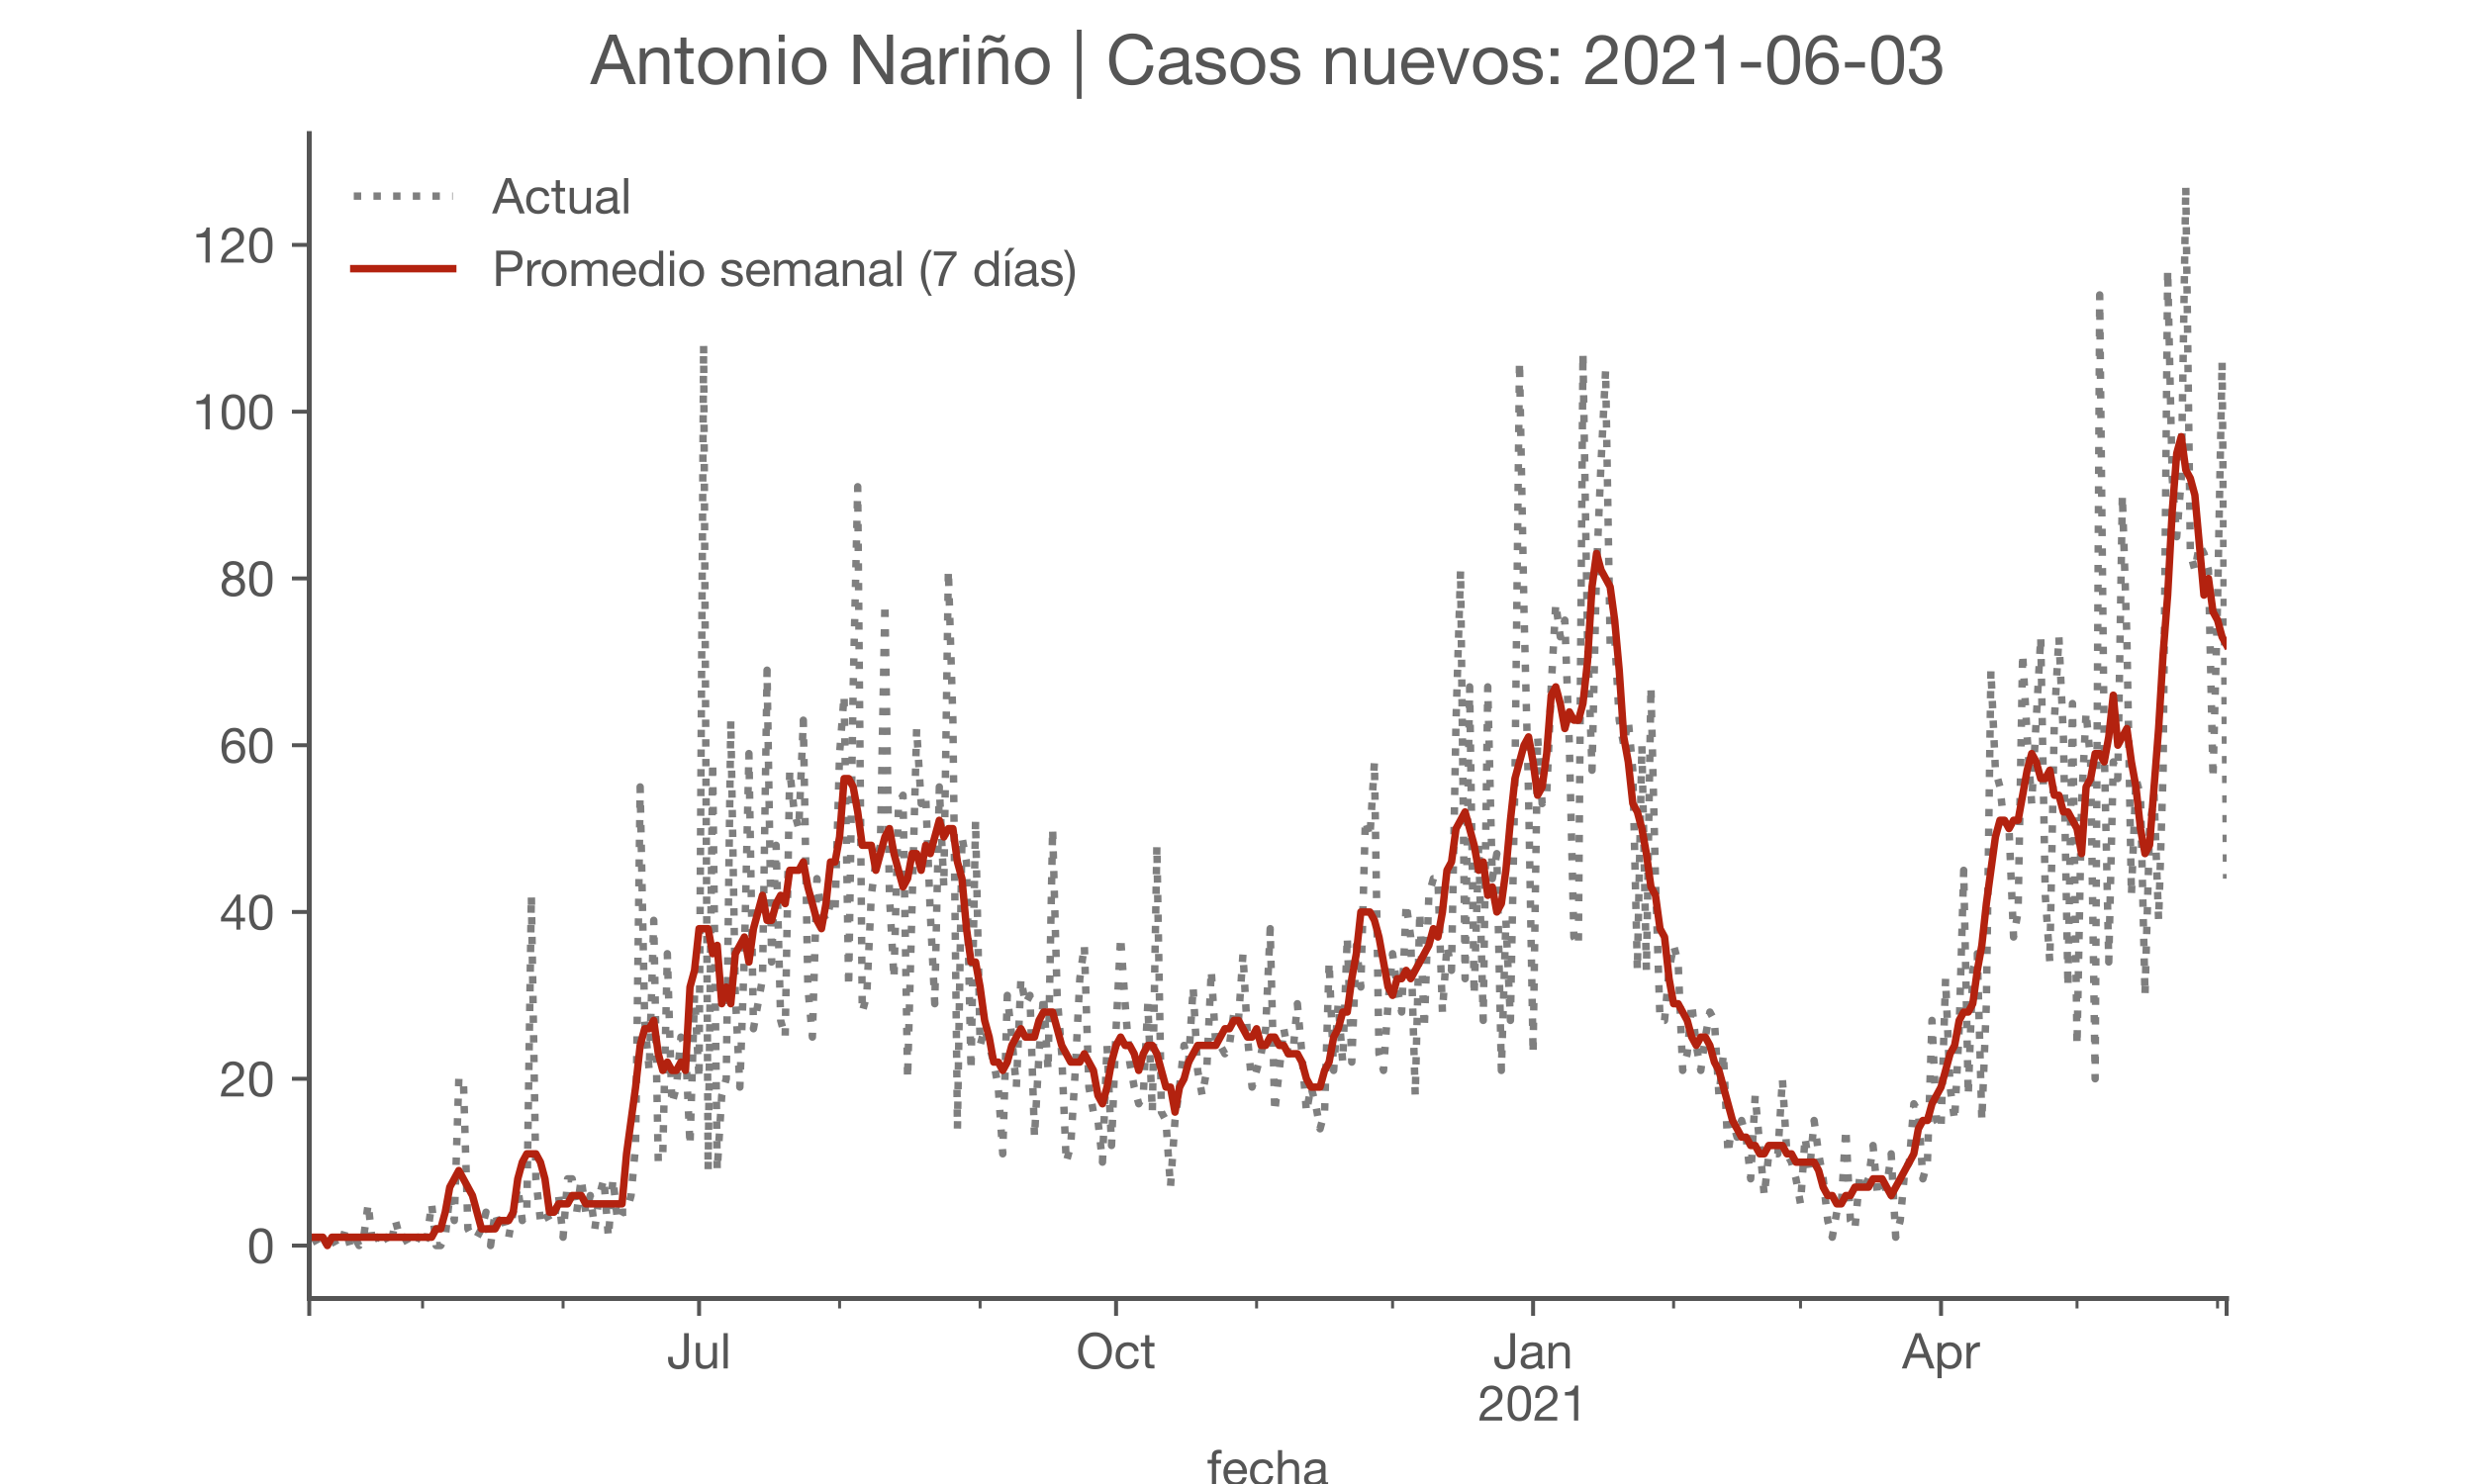 <?xml version="1.0" encoding="utf-8" standalone="no"?>
<!DOCTYPE svg PUBLIC "-//W3C//DTD SVG 1.1//EN"
  "http://www.w3.org/Graphics/SVG/1.1/DTD/svg11.dtd">
<!-- Created with matplotlib (https://matplotlib.org/) -->
<svg height="300pt" version="1.1" viewBox="0 0 500 300" width="500pt" xmlns="http://www.w3.org/2000/svg" xmlns:xlink="http://www.w3.org/1999/xlink">
 <defs>
  <style type="text/css">*{stroke-linecap:butt;stroke-linejoin:round;}</style>
 </defs>
 <g id="figure_1">
  <g id="patch_1">
   <path d="M 0 300 
L 500 300 
L 500 0 
L 0 0 
z
" style="fill:#ffffff;"/>
  </g>
  <g id="axes_1">
   <g id="patch_2">
    <path d="M 62.5 262.5 
L 450 262.5 
L 450 27 
L 62.5 27 
z
" style="fill:#ffffff;"/>
   </g>
   <g id="matplotlib.axis_1">
    <g id="xtick_1">
     <g id="line2d_1">
      <defs>
       <path d="M 0 0 
L 0 3.5 
" id="ma4a0899365" style="stroke:#555555;stroke-width:0.8;"/>
      </defs>
      <g>
       <use style="fill:#555555;stroke:#555555;stroke-width:0.8;" x="62.5" xlink:href="#ma4a0899365" y="262.5"/>
      </g>
     </g>
    </g>
    <g id="xtick_2">
     <g id="line2d_2">
      <g>
       <use style="fill:#555555;stroke:#555555;stroke-width:0.8;" x="141.283" xlink:href="#ma4a0899365" y="262.5"/>
      </g>
     </g>
     <g id="text_1">
      <!-- Jul -->
      <g style="fill:#555555;" transform="translate(134.797 276.641)scale(0.1 -0.1)">
       <defs>
        <path d="M 44.094 17.797 
L 44.094 71.406 
L 34.594 71.406 
L 34.594 19.203 
Q 34.594 13.297 32.141 9.797 
Q 29.703 6.297 23.203 6.297 
Q 19.703 6.297 17.453 7.344 
Q 15.203 8.406 13.953 10.297 
Q 12.703 12.203 12.203 14.797 
Q 11.703 17.406 11.703 20.5 
L 11.703 23.5 
L 2.203 23.5 
L 2.203 19.094 
Q 2.203 8.906 7.594 3.656 
Q 13 -1.594 23 -1.594 
Q 29 -1.594 33.047 0.047 
Q 37.094 1.703 39.547 4.453 
Q 42 7.203 43.047 10.703 
Q 44.094 14.203 44.094 17.797 
z
" id="HelveticaNeue-74"/>
        <path d="M 49.203 0 
L 49.203 51.703 
L 40.703 51.703 
L 40.703 22.5 
Q 40.703 19 39.75 16.047 
Q 38.797 13.094 36.891 10.891 
Q 35 8.703 32.141 7.5 
Q 29.297 6.297 25.406 6.297 
Q 20.5 6.297 17.703 9.094 
Q 14.906 11.906 14.906 16.703 
L 14.906 51.703 
L 6.406 51.703 
L 6.406 17.703 
Q 6.406 13.5 7.25 10.047 
Q 8.094 6.594 10.188 4.094 
Q 12.297 1.594 15.688 0.25 
Q 19.094 -1.094 24.203 -1.094 
Q 29.906 -1.094 34.094 1.156 
Q 38.297 3.406 41 8.203 
L 41.203 8.203 
L 41.203 0 
z
" id="HelveticaNeue-117"/>
        <path d="M 6.906 71.406 
L 6.906 0 
L 15.406 0 
L 15.406 71.406 
z
" id="HelveticaNeue-108"/>
       </defs>
       <use xlink:href="#HelveticaNeue-74"/>
       <use x="51.9" xlink:href="#HelveticaNeue-117"/>
       <use x="107.5" xlink:href="#HelveticaNeue-108"/>
      </g>
     </g>
    </g>
    <g id="xtick_3">
     <g id="line2d_3">
      <g>
       <use style="fill:#555555;stroke:#555555;stroke-width:0.8;" x="225.561" xlink:href="#ma4a0899365" y="262.5"/>
      </g>
     </g>
     <g id="text_2">
      <!-- Oct -->
      <g style="fill:#555555;" transform="translate(217.501 276.641)scale(0.1 -0.1)">
       <defs>
        <path d="M 13.297 35.703 
Q 13.297 41.094 14.688 46.344 
Q 16.094 51.594 19.094 55.797 
Q 22.094 60 26.797 62.547 
Q 31.5 65.094 38 65.094 
Q 44.5 65.094 49.203 62.547 
Q 53.906 60 56.906 55.797 
Q 59.906 51.594 61.297 46.344 
Q 62.703 41.094 62.703 35.703 
Q 62.703 30.297 61.297 25.047 
Q 59.906 19.797 56.906 15.594 
Q 53.906 11.406 49.203 8.844 
Q 44.5 6.297 38 6.297 
Q 31.5 6.297 26.797 8.844 
Q 22.094 11.406 19.094 15.594 
Q 16.094 19.797 14.688 25.047 
Q 13.297 30.297 13.297 35.703 
z
M 3.797 35.703 
Q 3.797 28.406 5.938 21.656 
Q 8.094 14.906 12.391 9.703 
Q 16.703 4.5 23.094 1.453 
Q 29.5 -1.594 38 -1.594 
Q 46.5 -1.594 52.891 1.453 
Q 59.297 4.5 63.594 9.703 
Q 67.906 14.906 70.047 21.656 
Q 72.203 28.406 72.203 35.703 
Q 72.203 43 70.047 49.75 
Q 67.906 56.5 63.594 61.703 
Q 59.297 66.906 52.891 70 
Q 46.5 73.094 38 73.094 
Q 29.5 73.094 23.094 70 
Q 16.703 66.906 12.391 61.703 
Q 8.094 56.5 5.938 49.75 
Q 3.797 43 3.797 35.703 
z
" id="HelveticaNeue-79"/>
        <path d="M 41.5 35.094 
L 50.297 35.094 
Q 49.797 39.703 47.891 43.047 
Q 46 46.406 43.047 48.594 
Q 40.094 50.797 36.25 51.844 
Q 32.406 52.906 28 52.906 
Q 21.906 52.906 17.297 50.75 
Q 12.703 48.594 9.641 44.844 
Q 6.594 41.094 5.094 36.047 
Q 3.594 31 3.594 25.203 
Q 3.594 19.406 5.141 14.547 
Q 6.703 9.703 9.75 6.203 
Q 12.797 2.703 17.344 0.797 
Q 21.906 -1.094 27.797 -1.094 
Q 37.703 -1.094 43.453 4.094 
Q 49.203 9.297 50.594 18.906 
L 41.906 18.906 
Q 41.094 12.906 37.547 9.594 
Q 34 6.297 27.703 6.297 
Q 23.703 6.297 20.797 7.891 
Q 17.906 9.5 16.094 12.141 
Q 14.297 14.797 13.438 18.188 
Q 12.594 21.594 12.594 25.203 
Q 12.594 29.094 13.391 32.75 
Q 14.203 36.406 16.047 39.203 
Q 17.906 42 21 43.703 
Q 24.094 45.406 28.703 45.406 
Q 34.094 45.406 37.297 42.703 
Q 40.5 40 41.5 35.094 
z
" id="HelveticaNeue-99"/>
        <path d="M 18.203 51.703 
L 18.203 67.203 
L 9.703 67.203 
L 9.703 51.703 
L 0.906 51.703 
L 0.906 44.203 
L 9.703 44.203 
L 9.703 11.297 
Q 9.703 7.703 10.391 5.5 
Q 11.094 3.297 12.547 2.094 
Q 14 0.906 16.344 0.453 
Q 18.703 0 22 0 
L 28.5 0 
L 28.5 7.5 
L 24.594 7.5 
Q 22.594 7.5 21.344 7.641 
Q 20.094 7.797 19.391 8.297 
Q 18.703 8.797 18.453 9.688 
Q 18.203 10.594 18.203 12.094 
L 18.203 44.203 
L 28.5 44.203 
L 28.5 51.703 
z
" id="HelveticaNeue-116"/>
       </defs>
       <use xlink:href="#HelveticaNeue-79"/>
       <use x="76" xlink:href="#HelveticaNeue-99"/>
       <use x="129.7" xlink:href="#HelveticaNeue-116"/>
      </g>
     </g>
    </g>
    <g id="xtick_4">
     <g id="line2d_4">
      <g>
       <use style="fill:#555555;stroke:#555555;stroke-width:0.8;" x="309.84" xlink:href="#ma4a0899365" y="262.5"/>
      </g>
     </g>
     <g id="text_3">
      <!-- Jan -->
      <g style="fill:#555555;" transform="translate(301.78 276.641)scale(0.1 -0.1)">
       <defs>
        <path d="M 52.203 0.203 
Q 50 -1.094 46.094 -1.094 
Q 42.797 -1.094 40.844 0.75 
Q 38.906 2.594 38.906 6.797 
Q 35.406 2.594 30.75 0.75 
Q 26.094 -1.094 20.703 -1.094 
Q 17.203 -1.094 14.047 -0.297 
Q 10.906 0.5 8.594 2.203 
Q 6.297 3.906 4.938 6.656 
Q 3.594 9.406 3.594 13.297 
Q 3.594 17.703 5.094 20.5 
Q 6.594 23.297 9.047 25.047 
Q 11.5 26.797 14.641 27.688 
Q 17.797 28.594 21.094 29.203 
Q 24.594 29.906 27.75 30.25 
Q 30.906 30.594 33.297 31.25 
Q 35.703 31.906 37.094 33.156 
Q 38.5 34.406 38.5 36.797 
Q 38.5 39.594 37.453 41.297 
Q 36.406 43 34.75 43.891 
Q 33.094 44.797 31.047 45.094 
Q 29 45.406 27 45.406 
Q 21.594 45.406 18 43.344 
Q 14.406 41.297 14.094 35.594 
L 5.594 35.594 
Q 5.797 40.406 7.594 43.703 
Q 9.406 47 12.406 49.047 
Q 15.406 51.094 19.25 52 
Q 23.094 52.906 27.5 52.906 
Q 31 52.906 34.453 52.406 
Q 37.906 51.906 40.703 50.344 
Q 43.5 48.797 45.203 46 
Q 46.906 43.203 46.906 38.703 
L 46.906 12.094 
Q 46.906 9.094 47.25 7.688 
Q 47.594 6.297 49.594 6.297 
Q 50.703 6.297 52.203 6.797 
z
M 38.406 26.703 
Q 36.797 25.5 34.188 24.953 
Q 31.594 24.406 28.75 24.047 
Q 25.906 23.703 23 23.25 
Q 20.094 22.797 17.797 21.797 
Q 15.5 20.797 14.047 18.938 
Q 12.594 17.094 12.594 13.906 
Q 12.594 11.797 13.438 10.344 
Q 14.297 8.906 15.641 8 
Q 17 7.094 18.797 6.688 
Q 20.594 6.297 22.594 6.297 
Q 26.797 6.297 29.797 7.438 
Q 32.797 8.594 34.688 10.344 
Q 36.594 12.094 37.5 14.141 
Q 38.406 16.203 38.406 18 
z
" id="HelveticaNeue-97"/>
        <path d="M 6.406 51.703 
L 6.406 0 
L 14.906 0 
L 14.906 29.203 
Q 14.906 32.703 15.844 35.641 
Q 16.797 38.594 18.688 40.797 
Q 20.594 43 23.438 44.203 
Q 26.297 45.406 30.203 45.406 
Q 35.094 45.406 37.891 42.594 
Q 40.703 39.797 40.703 35 
L 40.703 0 
L 49.203 0 
L 49.203 34 
Q 49.203 38.203 48.344 41.641 
Q 47.5 45.094 45.391 47.594 
Q 43.297 50.094 39.891 51.5 
Q 36.5 52.906 31.406 52.906 
Q 19.906 52.906 14.594 43.5 
L 14.406 43.5 
L 14.406 51.703 
z
" id="HelveticaNeue-110"/>
       </defs>
       <use xlink:href="#HelveticaNeue-74"/>
       <use x="51.9" xlink:href="#HelveticaNeue-97"/>
       <use x="105.6" xlink:href="#HelveticaNeue-110"/>
      </g>
      <!-- 2021 -->
      <g style="fill:#555555;" transform="translate(298.722 287.18)scale(0.1 -0.1)">
       <defs>
        <path d="M 4.406 45.797 
L 12.906 45.797 
Q 12.797 49 13.547 52.141 
Q 14.297 55.297 16 57.797 
Q 17.703 60.297 20.344 61.844 
Q 23 63.406 26.703 63.406 
Q 29.5 63.406 32 62.5 
Q 34.5 61.594 36.344 59.891 
Q 38.203 58.203 39.297 55.844 
Q 40.406 53.5 40.406 50.594 
Q 40.406 46.906 39.25 44.094 
Q 38.094 41.297 35.844 38.891 
Q 33.594 36.5 30.188 34.141 
Q 26.797 31.797 22.297 29 
Q 18.594 26.797 15.188 24.297 
Q 11.797 21.797 9.094 18.5 
Q 6.406 15.203 4.656 10.75 
Q 2.906 6.297 2.406 0 
L 48.703 0 
L 48.703 7.5 
L 12.297 7.5 
Q 12.906 10.797 14.844 13.344 
Q 16.797 15.906 19.547 18.094 
Q 22.297 20.297 25.594 22.25 
Q 28.906 24.203 32.203 26.203 
Q 35.5 28.297 38.594 30.594 
Q 41.703 32.906 44.094 35.75 
Q 46.5 38.594 47.953 42.188 
Q 49.406 45.797 49.406 50.5 
Q 49.406 55.5 47.656 59.297 
Q 45.906 63.094 42.906 65.641 
Q 39.906 68.203 35.844 69.547 
Q 31.797 70.906 27.203 70.906 
Q 21.594 70.906 17.188 69 
Q 12.797 67.094 9.844 63.75 
Q 6.906 60.406 5.5 55.797 
Q 4.094 51.203 4.406 45.797 
z
" id="HelveticaNeue-50"/>
        <path d="M 13.203 34.906 
Q 13.203 37.5 13.25 40.641 
Q 13.297 43.797 13.75 46.938 
Q 14.203 50.094 15.047 53.094 
Q 15.906 56.094 17.547 58.344 
Q 19.203 60.594 21.703 62 
Q 24.203 63.406 27.797 63.406 
Q 31.406 63.406 33.906 62 
Q 36.406 60.594 38.047 58.344 
Q 39.703 56.094 40.547 53.094 
Q 41.406 50.094 41.844 46.938 
Q 42.297 43.797 42.344 40.641 
Q 42.406 37.5 42.406 34.906 
Q 42.406 30.906 42.156 25.953 
Q 41.906 21 40.547 16.641 
Q 39.203 12.297 36.203 9.297 
Q 33.203 6.297 27.797 6.297 
Q 22.406 6.297 19.406 9.297 
Q 16.406 12.297 15.047 16.641 
Q 13.703 21 13.453 25.953 
Q 13.203 30.906 13.203 34.906 
z
M 4.203 34.797 
Q 4.203 30.906 4.391 26.703 
Q 4.594 22.5 5.391 18.5 
Q 6.203 14.5 7.703 10.953 
Q 9.203 7.406 11.797 4.703 
Q 14.406 2 18.344 0.453 
Q 22.297 -1.094 27.797 -1.094 
Q 33.406 -1.094 37.297 0.453 
Q 41.203 2 43.797 4.703 
Q 46.406 7.406 47.906 10.953 
Q 49.406 14.5 50.203 18.5 
Q 51 22.5 51.203 26.703 
Q 51.406 30.906 51.406 34.797 
Q 51.406 38.703 51.203 42.891 
Q 51 47.094 50.203 51.094 
Q 49.406 55.094 47.906 58.688 
Q 46.406 62.297 43.797 65 
Q 41.203 67.703 37.25 69.297 
Q 33.297 70.906 27.797 70.906 
Q 22.297 70.906 18.344 69.297 
Q 14.406 67.703 11.797 65 
Q 9.203 62.297 7.703 58.688 
Q 6.203 55.094 5.391 51.094 
Q 4.594 47.094 4.391 42.891 
Q 4.203 38.703 4.203 34.797 
z
" id="HelveticaNeue-48"/>
        <path d="M 35.594 0 
L 35.594 70.906 
L 29.094 70.906 
Q 28.406 66.906 26.5 64.297 
Q 24.594 61.703 21.844 60.203 
Q 19.094 58.703 15.688 58.141 
Q 12.297 57.594 8.703 57.594 
L 8.703 50.797 
L 27.094 50.797 
L 27.094 0 
z
" id="HelveticaNeue-49"/>
       </defs>
       <use xlink:href="#HelveticaNeue-50"/>
       <use x="55.6" xlink:href="#HelveticaNeue-48"/>
       <use x="111.2" xlink:href="#HelveticaNeue-50"/>
       <use x="166.8" xlink:href="#HelveticaNeue-49"/>
      </g>
     </g>
    </g>
    <g id="xtick_5">
     <g id="line2d_5">
      <g>
       <use style="fill:#555555;stroke:#555555;stroke-width:0.8;" x="392.287" xlink:href="#ma4a0899365" y="262.5"/>
      </g>
     </g>
     <g id="text_4">
      <!-- Apr -->
      <g style="fill:#555555;" transform="translate(384.418 276.641)scale(0.1 -0.1)">
       <defs>
        <path d="M 20.094 29.5 
L 32.203 62.797 
L 32.406 62.797 
L 44.297 29.5 
z
M 27.203 71.406 
L -0.594 0 
L 9.094 0 
L 17.094 21.5 
L 47.297 21.5 
L 55.094 0 
L 65.594 0 
L 37.703 71.406 
z
" id="HelveticaNeue-65"/>
        <path d="M 6.703 51.703 
L 6.703 -19.703 
L 15.203 -19.703 
L 15.203 6.906 
L 15.406 6.906 
Q 16.797 4.594 18.844 3.047 
Q 20.906 1.5 23.203 0.594 
Q 25.5 -0.297 27.844 -0.688 
Q 30.203 -1.094 32.094 -1.094 
Q 38 -1.094 42.453 1 
Q 46.906 3.094 49.844 6.75 
Q 52.797 10.406 54.25 15.297 
Q 55.703 20.203 55.703 25.703 
Q 55.703 31.203 54.203 36.094 
Q 52.703 41 49.75 44.75 
Q 46.797 48.5 42.344 50.703 
Q 37.906 52.906 31.906 52.906 
Q 26.5 52.906 22 50.953 
Q 17.5 49 15.406 44.703 
L 15.203 44.703 
L 15.203 51.703 
z
M 46.703 26.297 
Q 46.703 22.5 45.891 18.891 
Q 45.094 15.297 43.297 12.5 
Q 41.5 9.703 38.547 8 
Q 35.594 6.297 31.203 6.297 
Q 26.797 6.297 23.688 7.938 
Q 20.594 9.594 18.641 12.297 
Q 16.703 15 15.797 18.547 
Q 14.906 22.094 14.906 25.906 
Q 14.906 29.5 15.75 33 
Q 16.594 36.5 18.5 39.25 
Q 20.406 42 23.406 43.703 
Q 26.406 45.406 30.703 45.406 
Q 34.797 45.406 37.844 43.797 
Q 40.906 42.203 42.844 39.5 
Q 44.797 36.797 45.75 33.344 
Q 46.703 29.906 46.703 26.297 
z
" id="HelveticaNeue-112"/>
        <path d="M 6.094 51.703 
L 6.094 0 
L 14.594 0 
L 14.594 23 
Q 14.594 28 15.594 31.844 
Q 16.594 35.703 18.797 38.391 
Q 21 41.094 24.594 42.5 
Q 28.203 43.906 33.297 43.906 
L 33.297 52.906 
Q 26.406 53.094 21.906 50.094 
Q 17.406 47.094 14.297 40.797 
L 14.094 40.797 
L 14.094 51.703 
z
" id="HelveticaNeue-114"/>
       </defs>
       <use xlink:href="#HelveticaNeue-65"/>
       <use x="64.8" xlink:href="#HelveticaNeue-112"/>
       <use x="124.1" xlink:href="#HelveticaNeue-114"/>
      </g>
     </g>
    </g>
    <g id="xtick_6">
     <g id="line2d_6">
      <g>
       <use style="fill:#555555;stroke:#555555;stroke-width:0.8;" x="450" xlink:href="#ma4a0899365" y="262.5"/>
      </g>
     </g>
    </g>
    <g id="xtick_7">
     <g id="line2d_7">
      <defs>
       <path d="M 0 0 
L 0 2 
" id="md8b7ffdd9b" style="stroke:#555555;stroke-width:0.6;"/>
      </defs>
      <g>
       <use style="fill:#555555;stroke:#555555;stroke-width:0.6;" x="85.402" xlink:href="#md8b7ffdd9b" y="262.5"/>
      </g>
     </g>
    </g>
    <g id="xtick_8">
     <g id="line2d_8">
      <g>
       <use style="fill:#555555;stroke:#555555;stroke-width:0.6;" x="113.8" xlink:href="#md8b7ffdd9b" y="262.5"/>
      </g>
     </g>
    </g>
    <g id="xtick_9">
     <g id="line2d_9">
      <g>
       <use style="fill:#555555;stroke:#555555;stroke-width:0.6;" x="169.681" xlink:href="#md8b7ffdd9b" y="262.5"/>
      </g>
     </g>
    </g>
    <g id="xtick_10">
     <g id="line2d_10">
      <g>
       <use style="fill:#555555;stroke:#555555;stroke-width:0.6;" x="198.079" xlink:href="#md8b7ffdd9b" y="262.5"/>
      </g>
     </g>
    </g>
    <g id="xtick_11">
     <g id="line2d_11">
      <g>
       <use style="fill:#555555;stroke:#555555;stroke-width:0.6;" x="253.96" xlink:href="#md8b7ffdd9b" y="262.5"/>
      </g>
     </g>
    </g>
    <g id="xtick_12">
     <g id="line2d_12">
      <g>
       <use style="fill:#555555;stroke:#555555;stroke-width:0.6;" x="281.442" xlink:href="#md8b7ffdd9b" y="262.5"/>
      </g>
     </g>
    </g>
    <g id="xtick_13">
     <g id="line2d_13">
      <g>
       <use style="fill:#555555;stroke:#555555;stroke-width:0.6;" x="338.239" xlink:href="#md8b7ffdd9b" y="262.5"/>
      </g>
     </g>
    </g>
    <g id="xtick_14">
     <g id="line2d_14">
      <g>
       <use style="fill:#555555;stroke:#555555;stroke-width:0.6;" x="363.889" xlink:href="#md8b7ffdd9b" y="262.5"/>
      </g>
     </g>
    </g>
    <g id="xtick_15">
     <g id="line2d_15">
      <g>
       <use style="fill:#555555;stroke:#555555;stroke-width:0.6;" x="419.77" xlink:href="#md8b7ffdd9b" y="262.5"/>
      </g>
     </g>
    </g>
    <g id="xtick_16">
     <g id="line2d_16">
      <g>
       <use style="fill:#555555;stroke:#555555;stroke-width:0.6;" x="448.168" xlink:href="#md8b7ffdd9b" y="262.5"/>
      </g>
     </g>
    </g>
    <g id="text_5">
     <!-- fecha -->
     <g style="fill:#555555;" transform="translate(243.935 300.291)scale(0.1 -0.1)">
      <defs>
       <path d="M 9.906 44.203 
L 9.906 0 
L 18.406 0 
L 18.406 44.203 
L 28.406 44.203 
L 28.406 51.703 
L 18.406 51.703 
L 18.406 58.906 
Q 18.406 62.297 20.094 63.5 
Q 21.797 64.703 24.906 64.703 
Q 26 64.703 27.297 64.547 
Q 28.594 64.406 29.703 64 
L 29.703 71.406 
Q 28.5 71.797 26.953 72 
Q 25.406 72.203 24.203 72.203 
Q 17.203 72.203 13.547 68.953 
Q 9.906 65.703 9.906 59.406 
L 9.906 51.703 
L 1.203 51.703 
L 1.203 44.203 
z
" id="HelveticaNeue-102"/>
       <path d="M 42.297 30.797 
L 12.594 30.797 
Q 12.797 33.797 13.891 36.438 
Q 15 39.094 16.891 41.094 
Q 18.797 43.094 21.438 44.25 
Q 24.094 45.406 27.406 45.406 
Q 30.594 45.406 33.25 44.25 
Q 35.906 43.094 37.844 41.141 
Q 39.797 39.203 40.938 36.5 
Q 42.094 33.797 42.297 30.797 
z
M 50.5 16.406 
L 42.094 16.406 
Q 41 11.297 37.547 8.797 
Q 34.094 6.297 28.703 6.297 
Q 24.5 6.297 21.391 7.688 
Q 18.297 9.094 16.297 11.438 
Q 14.297 13.797 13.391 16.844 
Q 12.5 19.906 12.594 23.297 
L 51.297 23.297 
Q 51.5 28 50.453 33.203 
Q 49.406 38.406 46.656 42.797 
Q 43.906 47.203 39.344 50.047 
Q 34.797 52.906 27.906 52.906 
Q 22.594 52.906 18.141 50.906 
Q 13.703 48.906 10.453 45.297 
Q 7.203 41.703 5.391 36.797 
Q 3.594 31.906 3.594 26 
Q 3.797 20.094 5.344 15.094 
Q 6.906 10.094 10 6.5 
Q 13.094 2.906 17.641 0.906 
Q 22.203 -1.094 28.406 -1.094 
Q 37.203 -1.094 43 3.297 
Q 48.797 7.703 50.5 16.406 
z
" id="HelveticaNeue-101"/>
       <path d="M 6.406 71.406 
L 6.406 0 
L 14.906 0 
L 14.906 29.203 
Q 14.906 32.703 15.844 35.641 
Q 16.797 38.594 18.688 40.797 
Q 20.594 43 23.438 44.203 
Q 26.297 45.406 30.203 45.406 
Q 35.094 45.406 37.891 42.594 
Q 40.703 39.797 40.703 35 
L 40.703 0 
L 49.203 0 
L 49.203 34 
Q 49.203 38.203 48.344 41.641 
Q 47.5 45.094 45.391 47.594 
Q 43.297 50.094 39.891 51.5 
Q 36.5 52.906 31.406 52.906 
Q 29.094 52.906 26.641 52.406 
Q 24.203 51.906 21.953 50.844 
Q 19.703 49.797 17.891 48.141 
Q 16.094 46.5 15.094 44.094 
L 14.906 44.094 
L 14.906 71.406 
z
" id="HelveticaNeue-104"/>
      </defs>
      <use xlink:href="#HelveticaNeue-102"/>
      <use x="29.6" xlink:href="#HelveticaNeue-101"/>
      <use x="83.3" xlink:href="#HelveticaNeue-99"/>
      <use x="137" xlink:href="#HelveticaNeue-104"/>
      <use x="192.6" xlink:href="#HelveticaNeue-97"/>
     </g>
    </g>
   </g>
   <g id="matplotlib.axis_2">
    <g id="ytick_1">
     <g id="line2d_17">
      <defs>
       <path d="M 0 0 
L -3.5 0 
" id="mea81fb7a0e" style="stroke:#555555;stroke-width:0.8;"/>
      </defs>
      <g>
       <use style="fill:#555555;stroke:#555555;stroke-width:0.8;" x="62.5" xlink:href="#mea81fb7a0e" y="251.795"/>
      </g>
     </g>
     <g id="text_6">
      <!-- 0 -->
      <g style="fill:#555555;" transform="translate(49.941 255.366)scale(0.1 -0.1)">
       <use xlink:href="#HelveticaNeue-48"/>
      </g>
     </g>
    </g>
    <g id="ytick_2">
     <g id="line2d_18">
      <g>
       <use style="fill:#555555;stroke:#555555;stroke-width:0.8;" x="62.5" xlink:href="#mea81fb7a0e" y="218.08"/>
      </g>
     </g>
     <g id="text_7">
      <!-- 20 -->
      <g style="fill:#555555;" transform="translate(44.381 221.651)scale(0.1 -0.1)">
       <use xlink:href="#HelveticaNeue-50"/>
       <use x="55.6" xlink:href="#HelveticaNeue-48"/>
      </g>
     </g>
    </g>
    <g id="ytick_3">
     <g id="line2d_19">
      <g>
       <use style="fill:#555555;stroke:#555555;stroke-width:0.8;" x="62.5" xlink:href="#mea81fb7a0e" y="184.365"/>
      </g>
     </g>
     <g id="text_8">
      <!-- 40 -->
      <g style="fill:#555555;" transform="translate(44.381 187.936)scale(0.1 -0.1)">
       <defs>
        <path d="M 33.906 24.094 
L 10.094 24.094 
L 33.703 58.797 
L 33.906 58.797 
z
M 41.906 24.094 
L 41.906 70.906 
L 35.094 70.906 
L 2.797 24.797 
L 2.797 16.594 
L 33.906 16.594 
L 33.906 0 
L 41.906 0 
L 41.906 16.594 
L 51.5 16.594 
L 51.5 24.094 
z
" id="HelveticaNeue-52"/>
       </defs>
       <use xlink:href="#HelveticaNeue-52"/>
       <use x="55.6" xlink:href="#HelveticaNeue-48"/>
      </g>
     </g>
    </g>
    <g id="ytick_4">
     <g id="line2d_20">
      <g>
       <use style="fill:#555555;stroke:#555555;stroke-width:0.8;" x="62.5" xlink:href="#mea81fb7a0e" y="150.65"/>
      </g>
     </g>
     <g id="text_9">
      <!-- 60 -->
      <g style="fill:#555555;" transform="translate(44.381 154.22)scale(0.1 -0.1)">
       <defs>
        <path d="M 41.406 52.797 
L 49.906 52.797 
Q 49.094 61.594 43.891 66.25 
Q 38.703 70.906 29.906 70.906 
Q 22.297 70.906 17.297 67.703 
Q 12.297 64.5 9.297 59.203 
Q 6.297 53.906 5.047 47.047 
Q 3.797 40.203 3.797 32.906 
Q 3.797 27.297 4.641 21.297 
Q 5.5 15.297 8.094 10.297 
Q 10.703 5.297 15.5 2.094 
Q 20.297 -1.094 28.203 -1.094 
Q 34.906 -1.094 39.453 1.156 
Q 44 3.406 46.75 6.844 
Q 49.5 10.297 50.703 14.5 
Q 51.906 18.703 51.906 22.594 
Q 51.906 27.5 50.406 31.703 
Q 48.906 35.906 46.156 39 
Q 43.406 42.094 39.344 43.844 
Q 35.297 45.594 30.203 45.594 
Q 24.406 45.594 19.953 43.391 
Q 15.5 41.203 12.5 36.297 
L 12.297 36.5 
Q 12.406 40.594 13.094 45.297 
Q 13.797 50 15.641 54.047 
Q 17.5 58.094 20.797 60.75 
Q 24.094 63.406 29.5 63.406 
Q 34.594 63.406 37.688 60.5 
Q 40.797 57.594 41.406 52.797 
z
M 28.594 38.094 
Q 32.203 38.094 34.891 36.797 
Q 37.594 35.5 39.391 33.344 
Q 41.203 31.203 42.047 28.25 
Q 42.906 25.297 42.906 22 
Q 42.906 18.906 41.953 16.047 
Q 41 13.203 39.203 11 
Q 37.406 8.797 34.75 7.547 
Q 32.094 6.297 28.594 6.297 
Q 25.094 6.297 22.344 7.547 
Q 19.594 8.797 17.75 10.891 
Q 15.906 13 14.906 15.891 
Q 13.906 18.797 13.906 22.094 
Q 13.906 25.406 14.844 28.344 
Q 15.797 31.297 17.688 33.438 
Q 19.594 35.594 22.297 36.844 
Q 25 38.094 28.594 38.094 
z
" id="HelveticaNeue-54"/>
       </defs>
       <use xlink:href="#HelveticaNeue-54"/>
       <use x="55.6" xlink:href="#HelveticaNeue-48"/>
      </g>
     </g>
    </g>
    <g id="ytick_5">
     <g id="line2d_21">
      <g>
       <use style="fill:#555555;stroke:#555555;stroke-width:0.8;" x="62.5" xlink:href="#mea81fb7a0e" y="116.935"/>
      </g>
     </g>
     <g id="text_10">
      <!-- 80 -->
      <g style="fill:#555555;" transform="translate(44.381 120.505)scale(0.1 -0.1)">
       <defs>
        <path d="M 15.5 52.5 
Q 15.5 55.203 16.5 57.203 
Q 17.5 59.203 19.141 60.594 
Q 20.797 62 23.094 62.703 
Q 25.406 63.406 27.906 63.406 
Q 33.094 63.406 36.438 60.656 
Q 39.797 57.906 39.797 52.5 
Q 39.797 47.094 36.5 44.094 
Q 33.203 41.094 28.094 41.094 
Q 25.5 41.094 23.203 41.797 
Q 20.906 42.5 19.203 43.891 
Q 17.5 45.297 16.5 47.438 
Q 15.5 49.594 15.5 52.5 
z
M 6.5 52.797 
Q 6.5 48 9.203 43.953 
Q 11.906 39.906 16.406 38.094 
Q 10.406 36 7.203 31.344 
Q 4 26.703 4 20.406 
Q 4 15 5.844 10.953 
Q 7.703 6.906 10.953 4.203 
Q 14.203 1.5 18.594 0.203 
Q 23 -1.094 28.094 -1.094 
Q 33 -1.094 37.297 0.297 
Q 41.594 1.703 44.75 4.453 
Q 47.906 7.203 49.75 11.203 
Q 51.594 15.203 51.594 20.406 
Q 51.594 27 48.5 31.547 
Q 45.406 36.094 39 38.094 
Q 43.5 40.094 46.141 44.047 
Q 48.797 48 48.797 52.797 
Q 48.797 56.203 47.594 59.453 
Q 46.406 62.703 43.844 65.25 
Q 41.297 67.797 37.188 69.344 
Q 33.094 70.906 27.297 70.906 
Q 23.203 70.906 19.453 69.703 
Q 15.703 68.5 12.797 66.203 
Q 9.906 63.906 8.203 60.547 
Q 6.5 57.203 6.5 52.797 
z
M 13 20 
Q 13 23.094 14.141 25.594 
Q 15.297 28.094 17.344 29.891 
Q 19.406 31.703 22.156 32.641 
Q 24.906 33.594 28 33.594 
Q 31 33.594 33.641 32.547 
Q 36.297 31.5 38.297 29.703 
Q 40.297 27.906 41.438 25.453 
Q 42.594 23 42.594 20.094 
Q 42.594 17.094 41.547 14.594 
Q 40.5 12.094 38.547 10.25 
Q 36.594 8.406 33.938 7.344 
Q 31.297 6.297 28.094 6.297 
Q 21.5 6.297 17.25 9.938 
Q 13 13.594 13 20 
z
" id="HelveticaNeue-56"/>
       </defs>
       <use xlink:href="#HelveticaNeue-56"/>
       <use x="55.6" xlink:href="#HelveticaNeue-48"/>
      </g>
     </g>
    </g>
    <g id="ytick_6">
     <g id="line2d_22">
      <g>
       <use style="fill:#555555;stroke:#555555;stroke-width:0.8;" x="62.5" xlink:href="#mea81fb7a0e" y="83.22"/>
      </g>
     </g>
     <g id="text_11">
      <!-- 100 -->
      <g style="fill:#555555;" transform="translate(38.822 86.79)scale(0.1 -0.1)">
       <use xlink:href="#HelveticaNeue-49"/>
       <use x="55.6" xlink:href="#HelveticaNeue-48"/>
       <use x="111.2" xlink:href="#HelveticaNeue-48"/>
      </g>
     </g>
    </g>
    <g id="ytick_7">
     <g id="line2d_23">
      <g>
       <use style="fill:#555555;stroke:#555555;stroke-width:0.8;" x="62.5" xlink:href="#mea81fb7a0e" y="49.505"/>
      </g>
     </g>
     <g id="text_12">
      <!-- 120 -->
      <g style="fill:#555555;" transform="translate(38.822 53.075)scale(0.1 -0.1)">
       <use xlink:href="#HelveticaNeue-49"/>
       <use x="55.6" xlink:href="#HelveticaNeue-50"/>
       <use x="111.2" xlink:href="#HelveticaNeue-48"/>
      </g>
     </g>
    </g>
   </g>
   <g id="line2d_24">
    <path clip-path="url(#ped7d86d618)" d="M 63.416 250.11 
L 64.332 251.795 
L 65.248 250.11 
L 66.164 251.795 
L 67.08 250.11 
L 67.996 251.795 
L 68.913 251.795 
L 69.829 248.424 
L 70.745 251.795 
L 71.661 250.11 
L 72.577 251.795 
L 73.493 250.11 
L 74.409 243.367 
L 75.325 251.795 
L 76.241 250.11 
L 77.157 251.795 
L 78.073 250.11 
L 78.989 251.795 
L 79.905 246.738 
L 80.822 250.11 
L 81.738 250.11 
L 82.654 251.795 
L 83.57 251.795 
L 84.486 250.11 
L 85.402 251.795 
L 86.318 250.11 
L 87.234 243.367 
L 88.15 251.795 
L 89.066 251.795 
L 89.982 250.11 
L 90.898 241.681 
L 91.814 246.738 
L 92.73 218.08 
L 93.647 218.08 
L 94.563 248.424 
L 95.479 250.11 
L 96.395 250.11 
L 97.311 248.424 
L 98.227 245.052 
L 99.143 251.795 
L 100.059 245.052 
L 100.975 248.424 
L 101.891 246.738 
L 102.807 250.11 
L 104.639 239.995 
L 105.556 246.738 
L 106.472 245.052 
L 107.388 180.994 
L 108.304 238.309 
L 109.22 246.738 
L 110.136 245.052 
L 111.052 246.738 
L 111.968 246.738 
L 112.884 241.681 
L 113.8 250.11 
L 114.716 238.309 
L 115.632 238.309 
L 116.548 245.052 
L 117.465 238.309 
L 118.381 245.052 
L 119.297 241.681 
L 120.213 248.424 
L 121.129 241.681 
L 122.045 238.309 
L 122.961 250.11 
L 123.877 238.309 
L 124.793 246.738 
L 125.709 245.052 
L 126.625 245.052 
L 127.541 241.681 
L 128.457 231.566 
L 129.374 159.079 
L 130.29 206.28 
L 131.206 216.395 
L 132.122 186.051 
L 133.038 234.938 
L 133.954 233.252 
L 134.87 192.794 
L 135.786 223.138 
L 136.702 219.766 
L 137.618 209.652 
L 138.534 211.337 
L 139.45 231.566 
L 140.366 201.223 
L 141.283 218.08 
L 142.199 69.734 
L 143.115 236.624 
L 144.031 154.022 
L 144.947 236.624 
L 145.863 221.452 
L 146.779 218.08 
L 147.695 145.593 
L 148.611 201.223 
L 149.527 219.766 
L 150.443 192.794 
L 151.359 152.336 
L 152.275 207.966 
L 154.108 197.851 
L 155.024 135.478 
L 155.94 194.48 
L 156.856 170.879 
L 157.772 206.28 
L 158.688 209.652 
L 159.604 155.707 
L 160.52 164.136 
L 161.436 167.508 
L 162.352 145.593 
L 163.268 199.537 
L 164.184 209.652 
L 165.1 177.622 
L 166.017 184.365 
L 166.933 186.051 
L 167.849 182.679 
L 168.765 184.365 
L 169.681 152.336 
L 170.597 140.536 
L 171.513 199.537 
L 172.429 138.85 
L 173.345 98.392 
L 174.261 204.594 
L 175.177 201.223 
L 176.093 180.994 
L 177.009 174.251 
L 177.926 170.879 
L 178.842 121.992 
L 179.758 180.994 
L 180.674 197.851 
L 181.59 162.45 
L 182.506 160.765 
L 183.422 218.08 
L 185.254 147.279 
L 186.17 162.45 
L 187.086 160.765 
L 188.002 184.365 
L 188.918 202.909 
L 189.835 159.079 
L 190.751 179.308 
L 191.667 115.249 
L 192.583 145.593 
L 193.499 228.195 
L 194.415 169.193 
L 195.331 174.251 
L 196.247 216.395 
L 197.163 165.822 
L 198.079 211.337 
L 198.995 207.966 
L 200.827 214.709 
L 201.743 219.766 
L 202.66 233.252 
L 203.576 201.223 
L 204.492 209.652 
L 205.408 219.766 
L 206.324 197.851 
L 207.24 202.909 
L 208.156 201.223 
L 209.072 229.881 
L 209.988 213.023 
L 210.904 201.223 
L 211.82 216.395 
L 212.736 167.508 
L 213.652 201.223 
L 214.569 213.023 
L 215.485 234.938 
L 216.401 231.566 
L 217.317 216.395 
L 218.233 197.851 
L 219.149 191.108 
L 220.065 219.766 
L 220.981 224.823 
L 221.897 226.509 
L 222.813 234.938 
L 223.729 211.337 
L 224.645 231.566 
L 225.561 207.966 
L 226.478 189.423 
L 227.394 202.909 
L 228.31 214.709 
L 229.226 219.766 
L 230.142 223.138 
L 231.058 221.452 
L 231.974 202.909 
L 232.89 224.823 
L 233.806 170.879 
L 234.722 224.823 
L 235.638 226.509 
L 236.554 239.995 
L 237.47 226.509 
L 238.387 219.766 
L 239.303 211.337 
L 240.219 214.709 
L 241.135 199.537 
L 242.051 216.395 
L 242.967 221.452 
L 243.883 216.395 
L 244.799 196.166 
L 245.715 211.337 
L 246.631 211.337 
L 247.547 213.023 
L 248.463 211.337 
L 249.379 204.594 
L 250.296 206.28 
L 251.212 192.794 
L 252.128 209.652 
L 253.044 219.766 
L 254.876 213.023 
L 255.792 207.966 
L 256.708 187.737 
L 257.624 224.823 
L 259.456 207.966 
L 260.372 213.023 
L 261.288 213.023 
L 262.204 202.909 
L 263.121 213.023 
L 264.037 224.823 
L 264.953 219.766 
L 265.869 223.138 
L 266.785 228.195 
L 267.701 224.823 
L 268.617 194.48 
L 269.533 216.395 
L 270.449 202.909 
L 271.365 214.709 
L 272.281 189.423 
L 273.197 214.709 
L 274.113 191.108 
L 275.03 199.537 
L 275.946 165.822 
L 276.862 169.193 
L 277.778 154.022 
L 278.694 213.023 
L 279.61 216.395 
L 280.526 202.909 
L 281.442 192.794 
L 282.358 199.537 
L 283.274 204.594 
L 284.19 182.679 
L 285.106 189.423 
L 286.022 221.452 
L 286.939 184.365 
L 287.855 207.966 
L 288.771 180.994 
L 289.687 177.622 
L 290.603 177.622 
L 291.519 204.594 
L 292.435 191.108 
L 293.351 196.166 
L 294.267 145.593 
L 295.183 115.249 
L 296.099 197.851 
L 297.015 138.85 
L 297.931 201.223 
L 298.848 170.879 
L 299.764 206.28 
L 300.68 138.85 
L 301.596 177.622 
L 302.512 172.565 
L 303.428 216.395 
L 304.344 186.051 
L 305.26 206.28 
L 306.176 157.393 
L 307.092 73.105 
L 308.008 123.678 
L 308.924 160.765 
L 309.84 213.023 
L 310.757 148.964 
L 311.673 162.45 
L 312.589 160.765 
L 313.505 138.85 
L 314.421 121.992 
L 315.337 128.735 
L 316.253 125.364 
L 317.169 150.65 
L 318.085 189.423 
L 319.001 191.108 
L 319.917 71.42 
L 320.833 128.735 
L 321.749 155.707 
L 322.665 115.249 
L 323.582 93.334 
L 324.498 74.791 
L 325.414 130.421 
L 326.33 128.735 
L 327.246 145.593 
L 328.162 150.65 
L 329.078 145.593 
L 329.994 155.707 
L 330.91 196.166 
L 331.826 150.65 
L 332.742 196.166 
L 333.658 138.85 
L 334.574 177.622 
L 335.491 206.28 
L 336.407 206.28 
L 337.323 196.166 
L 338.239 191.108 
L 339.155 194.48 
L 340.071 216.395 
L 340.987 213.023 
L 341.903 202.909 
L 342.819 211.337 
L 343.735 216.395 
L 344.651 209.652 
L 345.567 204.594 
L 346.483 206.28 
L 347.4 221.452 
L 348.316 213.023 
L 349.232 233.252 
L 350.148 226.509 
L 351.064 229.881 
L 351.98 226.509 
L 352.896 229.881 
L 353.812 238.309 
L 354.728 221.452 
L 356.56 241.681 
L 357.476 233.252 
L 359.309 233.252 
L 360.225 218.08 
L 361.141 233.252 
L 362.057 234.938 
L 362.973 238.309 
L 363.889 243.367 
L 364.805 229.881 
L 365.721 236.624 
L 366.637 226.509 
L 367.553 233.252 
L 368.469 238.309 
L 369.385 246.738 
L 370.301 250.11 
L 371.217 245.052 
L 372.134 243.367 
L 373.05 228.195 
L 373.966 246.738 
L 374.882 248.424 
L 375.798 238.309 
L 376.714 239.995 
L 377.63 238.309 
L 378.546 231.566 
L 379.462 241.681 
L 380.378 239.995 
L 381.294 239.995 
L 382.21 233.252 
L 383.126 250.11 
L 384.043 246.738 
L 384.959 236.624 
L 385.875 234.938 
L 386.791 223.138 
L 387.707 224.823 
L 388.623 238.309 
L 389.539 234.938 
L 390.455 206.28 
L 391.371 226.509 
L 392.287 228.195 
L 393.203 197.851 
L 394.119 219.766 
L 395.035 226.509 
L 395.952 207.966 
L 396.868 175.936 
L 397.784 221.452 
L 398.7 196.166 
L 399.616 192.794 
L 400.532 226.509 
L 401.448 202.909 
L 402.364 135.478 
L 403.28 155.707 
L 404.196 159.079 
L 405.112 167.508 
L 406.028 167.508 
L 406.944 189.423 
L 407.861 184.365 
L 408.777 132.107 
L 409.693 148.964 
L 410.609 162.45 
L 412.441 128.735 
L 413.357 180.994 
L 414.273 194.48 
L 415.189 145.593 
L 416.105 128.735 
L 417.021 148.964 
L 417.937 199.537 
L 418.853 142.221 
L 419.77 211.337 
L 420.686 162.45 
L 421.602 143.907 
L 422.518 154.022 
L 423.434 218.08 
L 424.35 59.619 
L 425.266 150.65 
L 426.182 194.48 
L 427.098 154.022 
L 428.014 157.393 
L 428.93 100.077 
L 429.846 128.735 
L 430.762 180.994 
L 431.678 157.393 
L 432.595 160.765 
L 433.511 201.223 
L 434.427 167.508 
L 435.343 160.765 
L 436.259 186.051 
L 437.175 155.707 
L 438.091 54.562 
L 439.007 96.706 
L 439.923 108.506 
L 440.839 96.706 
L 441.755 37.705 
L 442.671 111.878 
L 443.587 115.249 
L 444.504 110.192 
L 445.42 111.878 
L 446.336 115.249 
L 447.252 157.393 
L 448.168 121.992 
L 449.084 73.105 
L 450 177.622 
L 450 177.622 
" style="fill:none;stroke:#000000;stroke-dasharray:1.5,2.475;stroke-dashoffset:0;stroke-opacity:0.5;stroke-width:1.5;"/>
   </g>
   <g id="line2d_25">
    <path clip-path="url(#ped7d86d618)" d="M 62.5 250.11 
L 65.248 250.11 
L 66.164 251.795 
L 67.08 250.11 
L 87.234 250.11 
L 88.15 248.424 
L 89.066 248.424 
L 89.982 245.052 
L 90.898 239.995 
L 92.73 236.624 
L 95.479 241.681 
L 97.311 248.424 
L 100.059 248.424 
L 100.975 246.738 
L 102.807 246.738 
L 103.723 245.052 
L 104.639 238.309 
L 105.556 234.938 
L 106.472 233.252 
L 108.304 233.252 
L 109.22 234.938 
L 110.136 238.309 
L 111.052 245.052 
L 111.968 245.052 
L 112.884 243.367 
L 114.716 243.367 
L 115.632 241.681 
L 117.465 241.681 
L 118.381 243.367 
L 125.709 243.367 
L 126.625 233.252 
L 128.457 219.766 
L 129.374 211.337 
L 130.29 207.966 
L 131.206 207.966 
L 132.122 206.28 
L 133.038 213.023 
L 133.954 216.395 
L 134.87 214.709 
L 135.786 216.395 
L 136.702 216.395 
L 137.618 214.709 
L 138.534 216.395 
L 139.45 199.537 
L 140.366 196.166 
L 141.283 187.737 
L 143.115 187.737 
L 144.031 192.794 
L 144.947 191.108 
L 145.863 202.909 
L 146.779 199.537 
L 147.695 202.909 
L 148.611 192.794 
L 150.443 189.423 
L 151.359 194.48 
L 152.275 187.737 
L 154.108 180.994 
L 155.024 186.051 
L 155.94 186.051 
L 156.856 182.679 
L 157.772 180.994 
L 158.688 182.679 
L 159.604 175.936 
L 161.436 175.936 
L 162.352 174.251 
L 163.268 179.308 
L 165.1 186.051 
L 166.017 187.737 
L 166.933 182.679 
L 167.849 174.251 
L 168.765 174.251 
L 169.681 169.193 
L 170.597 157.393 
L 171.513 157.393 
L 172.429 159.079 
L 173.345 164.136 
L 174.261 170.879 
L 176.093 170.879 
L 177.009 175.936 
L 178.842 169.193 
L 179.758 167.508 
L 180.674 172.565 
L 182.506 179.308 
L 183.422 177.622 
L 184.338 172.565 
L 185.254 172.565 
L 186.17 175.936 
L 187.086 170.879 
L 188.002 172.565 
L 189.835 165.822 
L 190.751 169.193 
L 191.667 167.508 
L 192.583 167.508 
L 193.499 174.251 
L 194.415 177.622 
L 195.331 187.737 
L 196.247 194.48 
L 197.163 194.48 
L 198.079 199.537 
L 198.995 206.28 
L 199.911 209.652 
L 200.827 214.709 
L 201.743 214.709 
L 202.66 216.395 
L 203.576 214.709 
L 204.492 211.337 
L 206.324 207.966 
L 207.24 209.652 
L 209.072 209.652 
L 209.988 206.28 
L 210.904 204.594 
L 212.736 204.594 
L 214.569 211.337 
L 216.401 214.709 
L 218.233 214.709 
L 219.149 213.023 
L 220.981 216.395 
L 221.897 221.452 
L 222.813 223.138 
L 223.729 219.766 
L 224.645 214.709 
L 225.561 211.337 
L 226.478 209.652 
L 227.394 211.337 
L 228.31 211.337 
L 229.226 213.023 
L 230.142 216.395 
L 231.058 213.023 
L 231.974 211.337 
L 232.89 211.337 
L 233.806 213.023 
L 235.638 219.766 
L 236.554 219.766 
L 237.47 224.823 
L 238.387 219.766 
L 239.303 218.08 
L 240.219 214.709 
L 242.051 211.337 
L 245.715 211.337 
L 247.547 207.966 
L 248.463 207.966 
L 249.379 206.28 
L 250.296 206.28 
L 252.128 209.652 
L 253.044 209.652 
L 253.96 207.966 
L 254.876 211.337 
L 255.792 211.337 
L 256.708 209.652 
L 257.624 209.652 
L 258.54 211.337 
L 259.456 211.337 
L 260.372 213.023 
L 262.204 213.023 
L 263.121 214.709 
L 264.037 218.08 
L 264.953 219.766 
L 266.785 219.766 
L 267.701 216.395 
L 268.617 214.709 
L 269.533 209.652 
L 270.449 207.966 
L 271.365 204.594 
L 272.281 204.594 
L 273.197 197.851 
L 274.113 192.794 
L 275.03 184.365 
L 276.862 184.365 
L 277.778 186.051 
L 278.694 189.423 
L 280.526 199.537 
L 281.442 201.223 
L 282.358 197.851 
L 283.274 197.851 
L 284.19 196.166 
L 285.106 197.851 
L 288.771 191.108 
L 289.687 187.737 
L 290.603 189.423 
L 291.519 184.365 
L 292.435 175.936 
L 293.351 174.251 
L 294.267 167.508 
L 296.099 164.136 
L 297.931 170.879 
L 298.848 175.936 
L 299.764 174.251 
L 300.68 180.994 
L 301.596 179.308 
L 302.512 184.365 
L 303.428 182.679 
L 304.344 175.936 
L 305.26 165.822 
L 306.176 157.393 
L 308.008 150.65 
L 308.924 148.964 
L 309.84 154.022 
L 310.757 160.765 
L 311.673 159.079 
L 312.589 152.336 
L 313.505 140.536 
L 314.421 138.85 
L 315.337 142.221 
L 316.253 147.279 
L 317.169 143.907 
L 318.085 145.593 
L 319.001 145.593 
L 319.917 142.221 
L 320.833 133.793 
L 321.749 118.621 
L 322.665 111.878 
L 323.582 115.249 
L 325.414 118.621 
L 326.33 125.364 
L 327.246 135.478 
L 328.162 148.964 
L 329.078 154.022 
L 329.994 162.45 
L 330.91 164.136 
L 331.826 167.508 
L 332.742 172.565 
L 333.658 179.308 
L 334.574 180.994 
L 335.491 187.737 
L 336.407 189.423 
L 337.323 197.851 
L 338.239 202.909 
L 339.155 202.909 
L 340.987 206.28 
L 341.903 209.652 
L 342.819 211.337 
L 343.735 209.652 
L 344.651 209.652 
L 345.567 211.337 
L 346.483 214.709 
L 347.4 216.395 
L 350.148 226.509 
L 351.98 229.881 
L 352.896 229.881 
L 353.812 231.566 
L 354.728 231.566 
L 355.644 233.252 
L 356.56 233.252 
L 357.476 231.566 
L 360.225 231.566 
L 361.141 233.252 
L 362.057 233.252 
L 362.973 234.938 
L 366.637 234.938 
L 367.553 236.624 
L 368.469 239.995 
L 369.385 241.681 
L 370.301 241.681 
L 371.217 243.367 
L 372.134 243.367 
L 373.05 241.681 
L 373.966 241.681 
L 374.882 239.995 
L 377.63 239.995 
L 378.546 238.309 
L 380.378 238.309 
L 382.21 241.681 
L 386.791 233.252 
L 387.707 228.195 
L 388.623 226.509 
L 389.539 226.509 
L 390.455 223.138 
L 392.287 219.766 
L 394.119 213.023 
L 395.035 211.337 
L 395.952 206.28 
L 396.868 204.594 
L 397.784 204.594 
L 398.7 202.909 
L 399.616 196.166 
L 400.532 191.108 
L 401.448 182.679 
L 403.28 169.193 
L 404.196 165.822 
L 405.112 165.822 
L 406.028 167.508 
L 406.944 165.822 
L 407.861 165.822 
L 409.693 155.707 
L 410.609 152.336 
L 411.525 154.022 
L 412.441 157.393 
L 413.357 157.393 
L 414.273 155.707 
L 415.189 160.765 
L 416.105 160.765 
L 417.021 164.136 
L 417.937 164.136 
L 419.77 167.508 
L 420.686 172.565 
L 421.602 159.079 
L 422.518 157.393 
L 423.434 152.336 
L 424.35 152.336 
L 425.266 154.022 
L 426.182 148.964 
L 427.098 140.536 
L 428.014 150.65 
L 429.846 147.279 
L 430.762 154.022 
L 431.678 159.079 
L 432.595 167.508 
L 433.511 172.565 
L 434.427 170.879 
L 436.259 147.279 
L 437.175 132.107 
L 438.091 120.307 
L 439.007 103.449 
L 439.923 91.649 
L 440.839 88.277 
L 441.755 95.02 
L 442.671 96.706 
L 443.587 100.077 
L 445.42 120.307 
L 446.336 116.935 
L 447.252 123.678 
L 448.168 125.364 
L 449.084 128.735 
L 450 130.421 
L 450 130.421 
" style="fill:none;stroke:#b3220f;stroke-linecap:square;stroke-width:1.5;"/>
   </g>
   <g id="patch_3">
    <path d="M 62.5 262.5 
L 62.5 27 
" style="fill:none;stroke:#555555;stroke-linecap:square;stroke-linejoin:miter;"/>
   </g>
   <g id="patch_4">
    <path d="M 62.5 262.5 
L 450 262.5 
" style="fill:none;stroke:#555555;stroke-linecap:square;stroke-linejoin:miter;"/>
   </g>
   <g id="text_13">
    <!-- Antonio Nariño | Casos nuevos: 2021-06-03 -->
    <g style="fill:#555555;" transform="translate(119.326 17)scale(0.14 -0.14)">
     <defs>
      <path d="M 12.594 25.797 
Q 12.594 30.5 13.844 34.141 
Q 15.094 37.797 17.297 40.297 
Q 19.5 42.797 22.453 44.094 
Q 25.406 45.406 28.703 45.406 
Q 32 45.406 34.953 44.094 
Q 37.906 42.797 40.094 40.297 
Q 42.297 37.797 43.547 34.141 
Q 44.797 30.5 44.797 25.797 
Q 44.797 21.094 43.547 17.438 
Q 42.297 13.797 40.094 11.344 
Q 37.906 8.906 34.953 7.594 
Q 32 6.297 28.703 6.297 
Q 25.406 6.297 22.453 7.594 
Q 19.5 8.906 17.297 11.344 
Q 15.094 13.797 13.844 17.438 
Q 12.594 21.094 12.594 25.797 
z
M 3.594 25.797 
Q 3.594 20.094 5.188 15.188 
Q 6.797 10.297 10 6.641 
Q 13.203 3 17.891 0.953 
Q 22.594 -1.094 28.703 -1.094 
Q 34.906 -1.094 39.547 0.953 
Q 44.203 3 47.391 6.641 
Q 50.594 10.297 52.188 15.188 
Q 53.797 20.094 53.797 25.797 
Q 53.797 31.5 52.188 36.453 
Q 50.594 41.406 47.391 45.047 
Q 44.203 48.703 39.547 50.797 
Q 34.906 52.906 28.703 52.906 
Q 22.594 52.906 17.891 50.797 
Q 13.203 48.703 10 45.047 
Q 6.797 41.406 5.188 36.453 
Q 3.594 31.5 3.594 25.797 
z
" id="HelveticaNeue-111"/>
      <path d="M 15.406 61 
L 15.406 71.406 
L 6.906 71.406 
L 6.906 61 
z
M 6.906 51.703 
L 6.906 0 
L 15.406 0 
L 15.406 51.703 
z
" id="HelveticaNeue-105"/>
      <path id="HelveticaNeue-32"/>
      <path d="M 7.703 71.406 
L 7.703 0 
L 16.703 0 
L 16.703 57.297 
L 16.906 57.297 
L 54.203 0 
L 64.594 0 
L 64.594 71.406 
L 55.594 71.406 
L 55.594 13.5 
L 55.406 13.5 
L 17.797 71.406 
z
" id="HelveticaNeue-78"/>
      <path d="M 45.203 71.094 
L 40 71.094 
Q 39.5 69.594 38.453 68.141 
Q 37.406 66.703 35.406 66.703 
Q 33.797 66.703 32.141 67.344 
Q 30.5 68 28.797 68.75 
Q 27.094 69.5 25.25 70.094 
Q 23.406 70.703 21.406 70.703 
Q 19 70.703 17.297 69.797 
Q 15.594 68.906 14.391 67.406 
Q 13.203 65.906 12.344 63.906 
Q 11.5 61.906 10.906 59.703 
L 16.094 59.703 
Q 15.906 61.594 17.594 62.75 
Q 19.297 63.906 20.906 63.906 
Q 22.297 63.906 24.047 63.297 
Q 25.797 62.703 27.594 62 
Q 29.406 61.203 31.156 60.594 
Q 32.906 60 34.203 60 
Q 37.094 60 38.938 60.844 
Q 40.797 61.703 42.094 63.094 
Q 44.594 66.594 45.203 71.094 
z
M 6.406 51.703 
L 6.406 0 
L 14.906 0 
L 14.906 29.203 
Q 14.906 32.703 15.844 35.641 
Q 16.797 38.594 18.688 40.797 
Q 20.594 43 23.438 44.203 
Q 26.297 45.406 30.203 45.406 
Q 35.094 45.406 37.891 42.594 
Q 40.703 39.797 40.703 35 
L 40.703 0 
L 49.203 0 
L 49.203 34 
Q 49.203 38.203 48.344 41.641 
Q 47.5 45.094 45.391 47.594 
Q 43.297 50.094 39.891 51.5 
Q 36.5 52.906 31.406 52.906 
Q 19.906 52.906 14.594 43.5 
L 14.406 43.5 
L 14.406 51.703 
z
" id="HelveticaNeue-241"/>
      <path d="M 7.703 78.594 
L 7.703 -21.297 
L 14.5 -21.297 
L 14.5 78.594 
z
" id="HelveticaNeue-124"/>
      <path d="M 58 49.906 
L 67.5 49.906 
Q 66.703 55.594 64.094 59.938 
Q 61.5 64.297 57.594 67.188 
Q 53.703 70.094 48.703 71.594 
Q 43.703 73.094 38.094 73.094 
Q 29.906 73.094 23.547 70.141 
Q 17.203 67.203 12.953 62.094 
Q 8.703 57 6.5 50.141 
Q 4.297 43.297 4.297 35.5 
Q 4.297 27.703 6.344 20.891 
Q 8.406 14.094 12.5 9.094 
Q 16.594 4.094 22.797 1.25 
Q 29 -1.594 37.297 -1.594 
Q 51 -1.594 58.891 5.906 
Q 66.797 13.406 68.203 26.906 
L 58.703 26.906 
Q 58.406 22.5 56.906 18.703 
Q 55.406 14.906 52.75 12.156 
Q 50.094 9.406 46.438 7.844 
Q 42.797 6.297 38.094 6.297 
Q 31.703 6.297 27.094 8.688 
Q 22.5 11.094 19.547 15.141 
Q 16.594 19.203 15.188 24.641 
Q 13.797 30.094 13.797 36.203 
Q 13.797 41.797 15.188 47 
Q 16.594 52.203 19.547 56.25 
Q 22.5 60.297 27.047 62.688 
Q 31.594 65.094 38 65.094 
Q 45.5 65.094 50.953 61.297 
Q 56.406 57.5 58 49.906 
z
" id="HelveticaNeue-67"/>
      <path d="M 11.594 16.297 
L 3.094 16.297 
Q 3.297 11.5 5.094 8.141 
Q 6.906 4.797 9.906 2.75 
Q 12.906 0.703 16.797 -0.188 
Q 20.703 -1.094 25 -1.094 
Q 28.906 -1.094 32.844 -0.344 
Q 36.797 0.406 39.938 2.297 
Q 43.094 4.203 45.047 7.297 
Q 47 10.406 47 15.094 
Q 47 18.797 45.547 21.297 
Q 44.094 23.797 41.75 25.438 
Q 39.406 27.094 36.344 28.094 
Q 33.297 29.094 30.094 29.797 
Q 27.094 30.5 24.094 31.141 
Q 21.094 31.797 18.688 32.75 
Q 16.297 33.703 14.75 35.141 
Q 13.203 36.594 13.203 38.797 
Q 13.203 40.797 14.203 42.047 
Q 15.203 43.297 16.797 44.047 
Q 18.406 44.797 20.344 45.094 
Q 22.297 45.406 24.203 45.406 
Q 26.297 45.406 28.344 44.953 
Q 30.406 44.5 32.094 43.5 
Q 33.797 42.5 34.891 40.844 
Q 36 39.203 36.203 36.703 
L 44.703 36.703 
Q 44.406 41.406 42.703 44.547 
Q 41 47.703 38.141 49.547 
Q 35.297 51.406 31.594 52.156 
Q 27.906 52.906 23.5 52.906 
Q 20.094 52.906 16.641 52.047 
Q 13.203 51.203 10.453 49.453 
Q 7.703 47.703 5.953 44.891 
Q 4.203 42.094 4.203 38.203 
Q 4.203 33.203 6.703 30.391 
Q 9.203 27.594 12.953 26.047 
Q 16.703 24.5 21.094 23.641 
Q 25.5 22.797 29.25 21.75 
Q 33 20.703 35.5 19 
Q 38 17.297 38 14 
Q 38 11.594 36.797 10.047 
Q 35.594 8.5 33.75 7.703 
Q 31.906 6.906 29.703 6.594 
Q 27.5 6.297 25.5 6.297 
Q 22.906 6.297 20.453 6.797 
Q 18 7.297 16.047 8.438 
Q 14.094 9.594 12.891 11.547 
Q 11.703 13.5 11.594 16.297 
z
" id="HelveticaNeue-115"/>
      <path d="M 29.703 0 
L 48.594 51.703 
L 39.703 51.703 
L 25.594 8.594 
L 25.406 8.594 
L 10.906 51.703 
L 1.406 51.703 
L 20.594 0 
z
" id="HelveticaNeue-118"/>
      <path d="M 19.406 40.594 
L 19.406 51.703 
L 8.297 51.703 
L 8.297 40.594 
z
M 8.297 11.094 
L 8.297 0 
L 19.406 0 
L 19.406 11.094 
z
" id="HelveticaNeue-58"/>
      <path d="M 5 31.797 
L 5 23.797 
L 33.906 23.797 
L 33.906 31.797 
z
" id="HelveticaNeue-45"/>
      <path d="M 21.797 40.5 
L 21.797 33.297 
Q 24.203 33.594 26.906 33.594 
Q 30.094 33.594 32.844 32.75 
Q 35.594 31.906 37.594 30.156 
Q 39.594 28.406 40.797 25.844 
Q 42 23.297 42 20 
Q 42 16.797 40.75 14.25 
Q 39.5 11.703 37.391 9.953 
Q 35.297 8.203 32.5 7.25 
Q 29.703 6.297 26.594 6.297 
Q 19.297 6.297 15.5 10.641 
Q 11.703 15 11.5 21.906 
L 3 21.906 
Q 2.906 16.406 4.547 12.094 
Q 6.203 7.797 9.297 4.844 
Q 12.406 1.906 16.797 0.406 
Q 21.203 -1.094 26.594 -1.094 
Q 31.594 -1.094 36.047 0.25 
Q 40.5 1.594 43.797 4.297 
Q 47.094 7 49.047 11.047 
Q 51 15.094 51 20.406 
Q 51 26.797 47.844 31.5 
Q 44.703 36.203 38.203 37.594 
L 38.203 37.797 
Q 42.406 39.703 45.203 43.391 
Q 48 47.094 48 51.906 
Q 48 56.797 46.344 60.391 
Q 44.703 64 41.797 66.297 
Q 38.906 68.594 34.953 69.75 
Q 31 70.906 26.406 70.906 
Q 21.094 70.906 17.047 69.203 
Q 13 67.5 10.297 64.5 
Q 7.594 61.5 6.141 57.297 
Q 4.703 53.094 4.5 48 
L 13 48 
Q 13 51.094 13.797 53.891 
Q 14.594 56.703 16.25 58.797 
Q 17.906 60.906 20.453 62.156 
Q 23 63.406 26.406 63.406 
Q 31.797 63.406 35.391 60.547 
Q 39 57.703 39 52 
Q 39 49.203 37.891 47 
Q 36.797 44.797 34.938 43.344 
Q 33.094 41.906 30.641 41.156 
Q 28.203 40.406 25.5 40.406 
L 23.703 40.406 
Q 23.203 40.406 22.703 40.406 
Q 22.297 40.406 21.797 40.5 
z
" id="HelveticaNeue-51"/>
     </defs>
     <use xlink:href="#HelveticaNeue-65"/>
     <use x="64.8" xlink:href="#HelveticaNeue-110"/>
     <use x="120.4" xlink:href="#HelveticaNeue-116"/>
     <use x="151.9" xlink:href="#HelveticaNeue-111"/>
     <use x="209.3" xlink:href="#HelveticaNeue-110"/>
     <use x="264.9" xlink:href="#HelveticaNeue-105"/>
     <use x="287.1" xlink:href="#HelveticaNeue-111"/>
     <use x="344.5" xlink:href="#HelveticaNeue-32"/>
     <use x="372.3" xlink:href="#HelveticaNeue-78"/>
     <use x="444.5" xlink:href="#HelveticaNeue-97"/>
     <use x="498.2" xlink:href="#HelveticaNeue-114"/>
     <use x="531.5" xlink:href="#HelveticaNeue-105"/>
     <use x="553.7" xlink:href="#HelveticaNeue-241"/>
     <use x="609.3" xlink:href="#HelveticaNeue-111"/>
     <use x="666.7" xlink:href="#HelveticaNeue-32"/>
     <use x="694.5" xlink:href="#HelveticaNeue-124"/>
     <use x="716.7" xlink:href="#HelveticaNeue-32"/>
     <use x="744.5" xlink:href="#HelveticaNeue-67"/>
     <use x="816.7" xlink:href="#HelveticaNeue-97"/>
     <use x="870.4" xlink:href="#HelveticaNeue-115"/>
     <use x="920.4" xlink:href="#HelveticaNeue-111"/>
     <use x="977.8" xlink:href="#HelveticaNeue-115"/>
     <use x="1027.8" xlink:href="#HelveticaNeue-32"/>
     <use x="1055.6" xlink:href="#HelveticaNeue-110"/>
     <use x="1111.2" xlink:href="#HelveticaNeue-117"/>
     <use x="1166.8" xlink:href="#HelveticaNeue-101"/>
     <use x="1220.5" xlink:href="#HelveticaNeue-118"/>
     <use x="1270.5" xlink:href="#HelveticaNeue-111"/>
     <use x="1327.9" xlink:href="#HelveticaNeue-115"/>
     <use x="1377.9" xlink:href="#HelveticaNeue-58"/>
     <use x="1405.7" xlink:href="#HelveticaNeue-32"/>
     <use x="1433.5" xlink:href="#HelveticaNeue-50"/>
     <use x="1489.1" xlink:href="#HelveticaNeue-48"/>
     <use x="1544.7" xlink:href="#HelveticaNeue-50"/>
     <use x="1600.3" xlink:href="#HelveticaNeue-49"/>
     <use x="1655.9" xlink:href="#HelveticaNeue-45"/>
     <use x="1694.8" xlink:href="#HelveticaNeue-48"/>
     <use x="1750.4" xlink:href="#HelveticaNeue-54"/>
     <use x="1806" xlink:href="#HelveticaNeue-45"/>
     <use x="1844.9" xlink:href="#HelveticaNeue-48"/>
     <use x="1900.5" xlink:href="#HelveticaNeue-51"/>
    </g>
   </g>
   <g id="legend_1">
    <g id="line2d_26">
     <path d="M 71.5 39.641 
L 91.5 39.641 
" style="fill:none;stroke:#000000;stroke-dasharray:1.5,2.475;stroke-dashoffset:0;stroke-opacity:0.5;stroke-width:1.5;"/>
    </g>
    <g id="line2d_27"/>
    <g id="text_14">
     <!-- Actual -->
     <g style="fill:#555555;" transform="translate(99.5 43.141)scale(0.1 -0.1)">
      <use xlink:href="#HelveticaNeue-65"/>
      <use x="64.8" xlink:href="#HelveticaNeue-99"/>
      <use x="118.5" xlink:href="#HelveticaNeue-116"/>
      <use x="150" xlink:href="#HelveticaNeue-117"/>
      <use x="205.6" xlink:href="#HelveticaNeue-97"/>
      <use x="259.3" xlink:href="#HelveticaNeue-108"/>
     </g>
    </g>
    <g id="line2d_28">
     <path d="M 71.5 54.311 
L 91.5 54.311 
" style="fill:none;stroke:#b3220f;stroke-linecap:square;stroke-width:1.5;"/>
    </g>
    <g id="line2d_29"/>
    <g id="text_15">
     <!-- Promedio semanal (7 días)  -->
     <g style="fill:#555555;" transform="translate(99.5 57.811)scale(0.1 -0.1)">
      <defs>
       <path d="M 17.297 37.203 
L 17.297 63.406 
L 35.906 63.406 
Q 44 63.406 47.75 60.047 
Q 51.5 56.703 51.5 50.297 
Q 51.5 43.906 47.75 40.5 
Q 44 37.094 35.906 37.203 
z
M 7.797 71.406 
L 7.797 0 
L 17.297 0 
L 17.297 29.203 
L 39.094 29.203 
Q 49.906 29.094 55.453 34.688 
Q 61 40.297 61 50.297 
Q 61 60.297 55.453 65.844 
Q 49.906 71.406 39.094 71.406 
z
" id="HelveticaNeue-80"/>
       <path d="M 6.406 51.703 
L 6.406 0 
L 14.906 0 
L 14.906 32.203 
Q 14.906 33.703 15.656 35.953 
Q 16.406 38.203 18.047 40.297 
Q 19.703 42.406 22.344 43.906 
Q 25 45.406 28.703 45.406 
Q 31.594 45.406 33.438 44.547 
Q 35.297 43.703 36.391 42.141 
Q 37.5 40.594 37.953 38.5 
Q 38.406 36.406 38.406 33.906 
L 38.406 0 
L 46.906 0 
L 46.906 32.203 
Q 46.906 38.203 50.5 41.797 
Q 54.094 45.406 60.406 45.406 
Q 63.5 45.406 65.453 44.5 
Q 67.406 43.594 68.5 42.047 
Q 69.594 40.5 70 38.391 
Q 70.406 36.297 70.406 33.906 
L 70.406 0 
L 78.906 0 
L 78.906 37.906 
Q 78.906 41.906 77.656 44.75 
Q 76.406 47.594 74.156 49.391 
Q 71.906 51.203 68.75 52.047 
Q 65.594 52.906 61.703 52.906 
Q 56.594 52.906 52.344 50.594 
Q 48.094 48.297 45.5 44.094 
Q 43.906 48.906 40 50.906 
Q 36.094 52.906 31.297 52.906 
Q 20.406 52.906 14.594 44.094 
L 14.406 44.094 
L 14.406 51.703 
z
" id="HelveticaNeue-109"/>
       <path d="M 12.594 25.406 
Q 12.594 29.203 13.391 32.797 
Q 14.203 36.406 16 39.203 
Q 17.797 42 20.797 43.703 
Q 23.797 45.406 28.094 45.406 
Q 32.5 45.406 35.594 43.75 
Q 38.703 42.094 40.641 39.391 
Q 42.594 36.703 43.5 33.141 
Q 44.406 29.594 44.406 25.797 
Q 44.406 22.203 43.547 18.703 
Q 42.703 15.203 40.797 12.453 
Q 38.906 9.703 35.906 8 
Q 32.906 6.297 28.594 6.297 
Q 24.5 6.297 21.453 7.891 
Q 18.406 9.5 16.453 12.203 
Q 14.5 14.906 13.547 18.344 
Q 12.594 21.797 12.594 25.406 
z
M 52.594 0 
L 52.594 71.406 
L 44.094 71.406 
L 44.094 44.797 
L 43.906 44.797 
Q 42.5 47.094 40.453 48.641 
Q 38.406 50.203 36.094 51.141 
Q 33.797 52.094 31.5 52.5 
Q 29.203 52.906 27.203 52.906 
Q 21.297 52.906 16.844 50.75 
Q 12.406 48.594 9.453 44.938 
Q 6.5 41.297 5.047 36.391 
Q 3.594 31.5 3.594 26 
Q 3.594 20.5 5.094 15.594 
Q 6.594 10.703 9.547 7 
Q 12.5 3.297 16.953 1.094 
Q 21.406 -1.094 27.406 -1.094 
Q 32.797 -1.094 37.297 0.797 
Q 41.797 2.703 43.906 7 
L 44.094 7 
L 44.094 0 
z
" id="HelveticaNeue-100"/>
       <path d="M 20.406 -19.703 
L 26.906 -19.703 
Q 19.797 -8.203 16.75 3.094 
Q 13.703 14.406 13.703 27 
Q 13.703 39.297 16.703 50.5 
Q 19.703 61.703 26.906 73.094 
L 20.406 73.094 
Q 12.594 62.797 8.641 50.797 
Q 4.703 38.797 4.703 27 
Q 4.703 20.406 5.797 14.406 
Q 6.906 8.406 8.953 2.703 
Q 11 -3 13.891 -8.547 
Q 16.797 -14.094 20.406 -19.703 
z
" id="HelveticaNeue-40"/>
       <path d="M 50.906 62.406 
L 50.906 69.703 
L 5 69.703 
L 5 61.703 
L 42.203 61.703 
Q 36.594 55.797 31.75 48.797 
Q 26.906 41.797 23.203 33.938 
Q 19.5 26.094 17.141 17.547 
Q 14.797 9 14.203 0 
L 23.703 0 
Q 24.203 8.297 26.5 17.094 
Q 28.797 25.906 32.438 34.203 
Q 36.094 42.5 40.797 49.797 
Q 45.5 57.094 50.906 62.406 
z
" id="HelveticaNeue-55"/>
       <path d="M 6.906 0 
L 15.406 0 
L 15.406 51.703 
L 6.906 51.703 
z
M 25.5 77 
L 11.406 60.797 
L 5 60.797 
L 14.594 77 
z
" id="HelveticaNeue-237"/>
       <path d="M -0.906 -19.703 
L 5.5 -19.703 
Q 13.297 -9.406 17.25 2.547 
Q 21.203 14.5 21.203 26.297 
Q 21.203 32.906 20.094 38.906 
Q 19 44.906 16.953 50.656 
Q 14.906 56.406 12 61.953 
Q 9.094 67.5 5.5 73.094 
L -0.906 73.094 
Q 6.094 61.594 9.141 50.25 
Q 12.203 38.906 12.203 26.297 
Q 12.203 14.094 9.203 2.844 
Q 6.203 -8.406 -0.906 -19.703 
z
" id="HelveticaNeue-41"/>
      </defs>
      <use xlink:href="#HelveticaNeue-80"/>
      <use x="64.8" xlink:href="#HelveticaNeue-114"/>
      <use x="96.35" xlink:href="#HelveticaNeue-111"/>
      <use x="153.75" xlink:href="#HelveticaNeue-109"/>
      <use x="239.05" xlink:href="#HelveticaNeue-101"/>
      <use x="292.75" xlink:href="#HelveticaNeue-100"/>
      <use x="352.05" xlink:href="#HelveticaNeue-105"/>
      <use x="374.25" xlink:href="#HelveticaNeue-111"/>
      <use x="431.65" xlink:href="#HelveticaNeue-32"/>
      <use x="459.45" xlink:href="#HelveticaNeue-115"/>
      <use x="509.45" xlink:href="#HelveticaNeue-101"/>
      <use x="563.15" xlink:href="#HelveticaNeue-109"/>
      <use x="648.45" xlink:href="#HelveticaNeue-97"/>
      <use x="702.15" xlink:href="#HelveticaNeue-110"/>
      <use x="757.75" xlink:href="#HelveticaNeue-97"/>
      <use x="811.45" xlink:href="#HelveticaNeue-108"/>
      <use x="833.65" xlink:href="#HelveticaNeue-32"/>
      <use x="861.45" xlink:href="#HelveticaNeue-40"/>
      <use x="887.35" xlink:href="#HelveticaNeue-55"/>
      <use x="942.95" xlink:href="#HelveticaNeue-32"/>
      <use x="970.75" xlink:href="#HelveticaNeue-100"/>
      <use x="1030.05" xlink:href="#HelveticaNeue-237"/>
      <use x="1052.25" xlink:href="#HelveticaNeue-97"/>
      <use x="1105.95" xlink:href="#HelveticaNeue-115"/>
      <use x="1155.95" xlink:href="#HelveticaNeue-41"/>
      <use x="1181.85" xlink:href="#HelveticaNeue-32"/>
     </g>
    </g>
   </g>
  </g>
 </g>
 <defs>
  <clipPath id="ped7d86d618">
   <rect height="235.5" width="387.5" x="62.5" y="27"/>
  </clipPath>
 </defs>
</svg>
